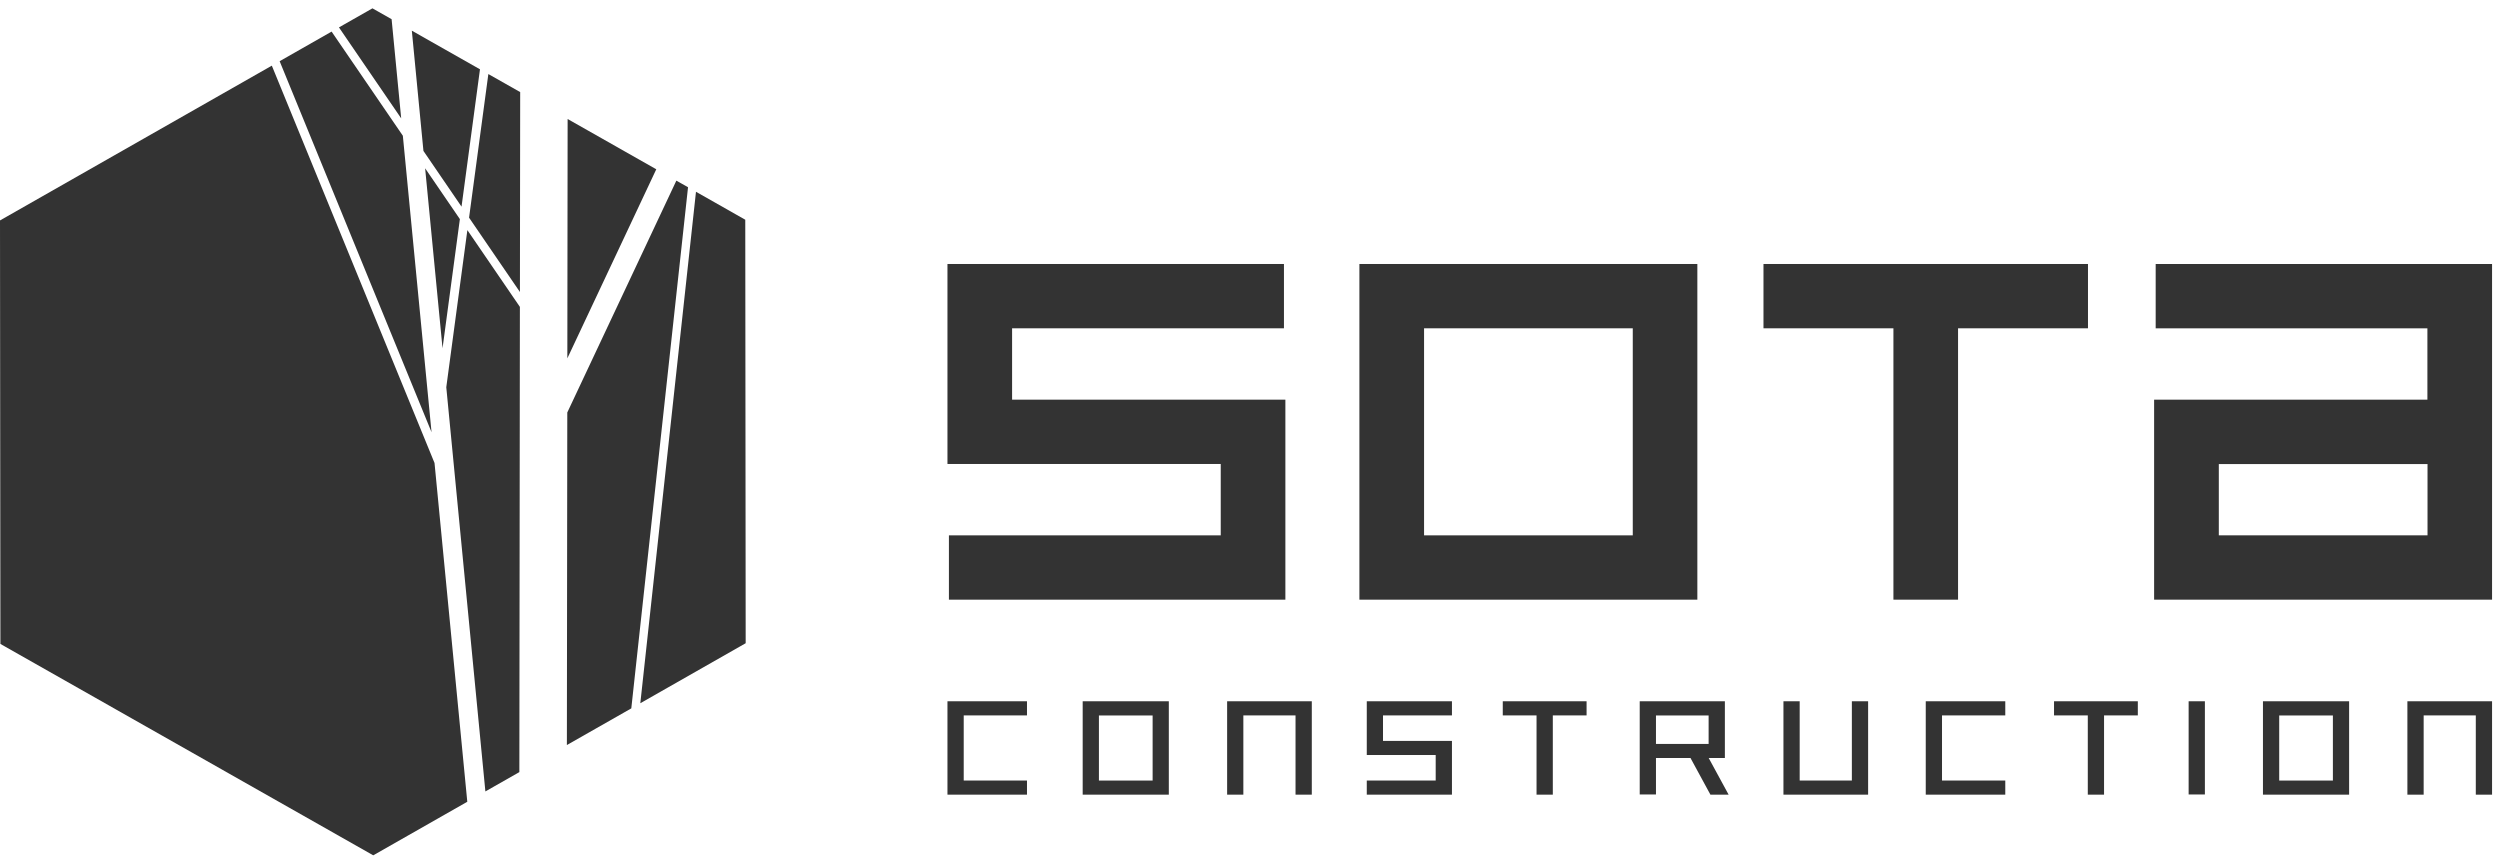<svg width="203" height="70" viewBox="0 0 203 70" fill="none" xmlns="http://www.w3.org/2000/svg">
<g clip-path="url(#clip0)">
<path d="M87.914 64.526H94.908V56.943H87.914V64.526ZM89.232 58.096H93.593V63.381H89.232V58.096Z" fill="#333333"/>
<path d="M76.934 64.526H83.391V63.379H78.254V58.091H83.391V56.943H76.934V64.526Z" fill="#333333"/>
<path d="M156.371 64.526H162.829V63.379H157.691V58.091H162.829V56.943H156.371V64.526Z" fill="#333333"/>
<path d="M99.643 64.526H100.96V58.091H105.197V64.526H106.518V56.943H99.643V64.526Z" fill="#333333"/>
<path d="M183.752 64.526H190.748V56.943H183.752V64.526ZM185.072 58.096H189.431V63.381H185.072V58.096Z" fill="#333333"/>
<path d="M195.48 56.943V64.526H196.801V58.091H201.035V64.526H202.355V56.943H195.48Z" fill="#333333"/>
<path d="M150.371 63.379H146.134V56.943H144.816V64.526H151.691V56.943H150.371V63.379Z" fill="#333333"/>
<path d="M110.982 61.307H116.578V63.379H110.982V64.526H117.898V60.162H112.3V58.091H117.898V56.943H110.982V61.307Z" fill="#333333"/>
<path d="M122.025 58.091H124.767V64.526H126.088V58.091H128.83V56.943H122.025V58.091Z" fill="#333333"/>
<path d="M166.787 58.091H169.529V64.526H170.849V58.091H173.591V56.943H166.787V58.091Z" fill="#333333"/>
<path d="M179.037 56.943H177.717V64.511H179.037V56.943Z" fill="#333333"/>
<path d="M140.06 61.549V56.943H133.145V64.511H134.465V61.549H137.268L138.886 64.526H140.364L138.745 61.549H140.06ZM134.465 58.096H138.74V60.409H134.465V58.096Z" fill="#333333"/>
<path d="M137.825 48.693H110.383V21.436H137.825V48.693ZM115.634 43.471H132.581V26.658H115.634V43.471Z" fill="#333333"/>
<path d="M104.373 48.693H77.052V43.471H99.124V37.675H76.934V21.436H104.257V26.658H82.182V32.452H104.373V48.693Z" fill="#333333"/>
<path d="M202.358 48.693H174.914V32.452H197.105V26.663H175.041V21.436H202.358V48.693ZM180.168 43.471H197.115V37.682H180.168V43.471Z" fill="#333333"/>
<path d="M169.544 21.436H143.195V26.658H153.746V48.693H158.994V26.658H169.544V21.436Z" fill="#333333"/>
<path d="M35.041 35.095L32.711 11.022L26.926 2.565L22.707 4.969L35.041 35.095Z" fill="#333333"/>
<path d="M34.383 12.255L37.476 16.78L38.974 5.628L33.44 2.49L34.383 12.255Z" fill="#333333"/>
<path d="M42.218 23.711L42.239 7.478L39.654 6.013L38.088 17.674L42.218 23.711Z" fill="#333333"/>
<path d="M37.951 18.685L36.238 31.445L39.413 64.265L42.172 62.694L42.215 24.919L37.951 18.685Z" fill="#333333"/>
<path d="M32.577 9.612L31.798 1.558L30.243 0.677L27.523 2.225L32.577 9.612Z" fill="#333333"/>
<path d="M37.342 17.792L34.52 13.664L35.934 28.279L37.342 17.792Z" fill="#333333"/>
<path d="M55.868 15.204L54.92 14.668L46.064 33.494L46.031 60.497L51.262 57.52L55.868 15.204Z" fill="#333333"/>
<path d="M56.514 15.572L51.994 57.102L60.549 52.229L60.516 17.842L56.514 15.572Z" fill="#333333"/>
<path d="M35.283 37.594L22.072 5.331L0 17.9L0.033 52.287L30.308 69.452L37.944 65.103L35.283 37.594Z" fill="#333333"/>
<path d="M46.068 29.097L53.29 13.745L46.091 9.663L46.068 29.097Z" fill="#333333"/>
</g>
<defs>
<clipPath id="clip0">
<rect width="202.355" height="68.774" fill="white" transform="translate(0 0.677)"/>
</clipPath>
</defs>
</svg>
